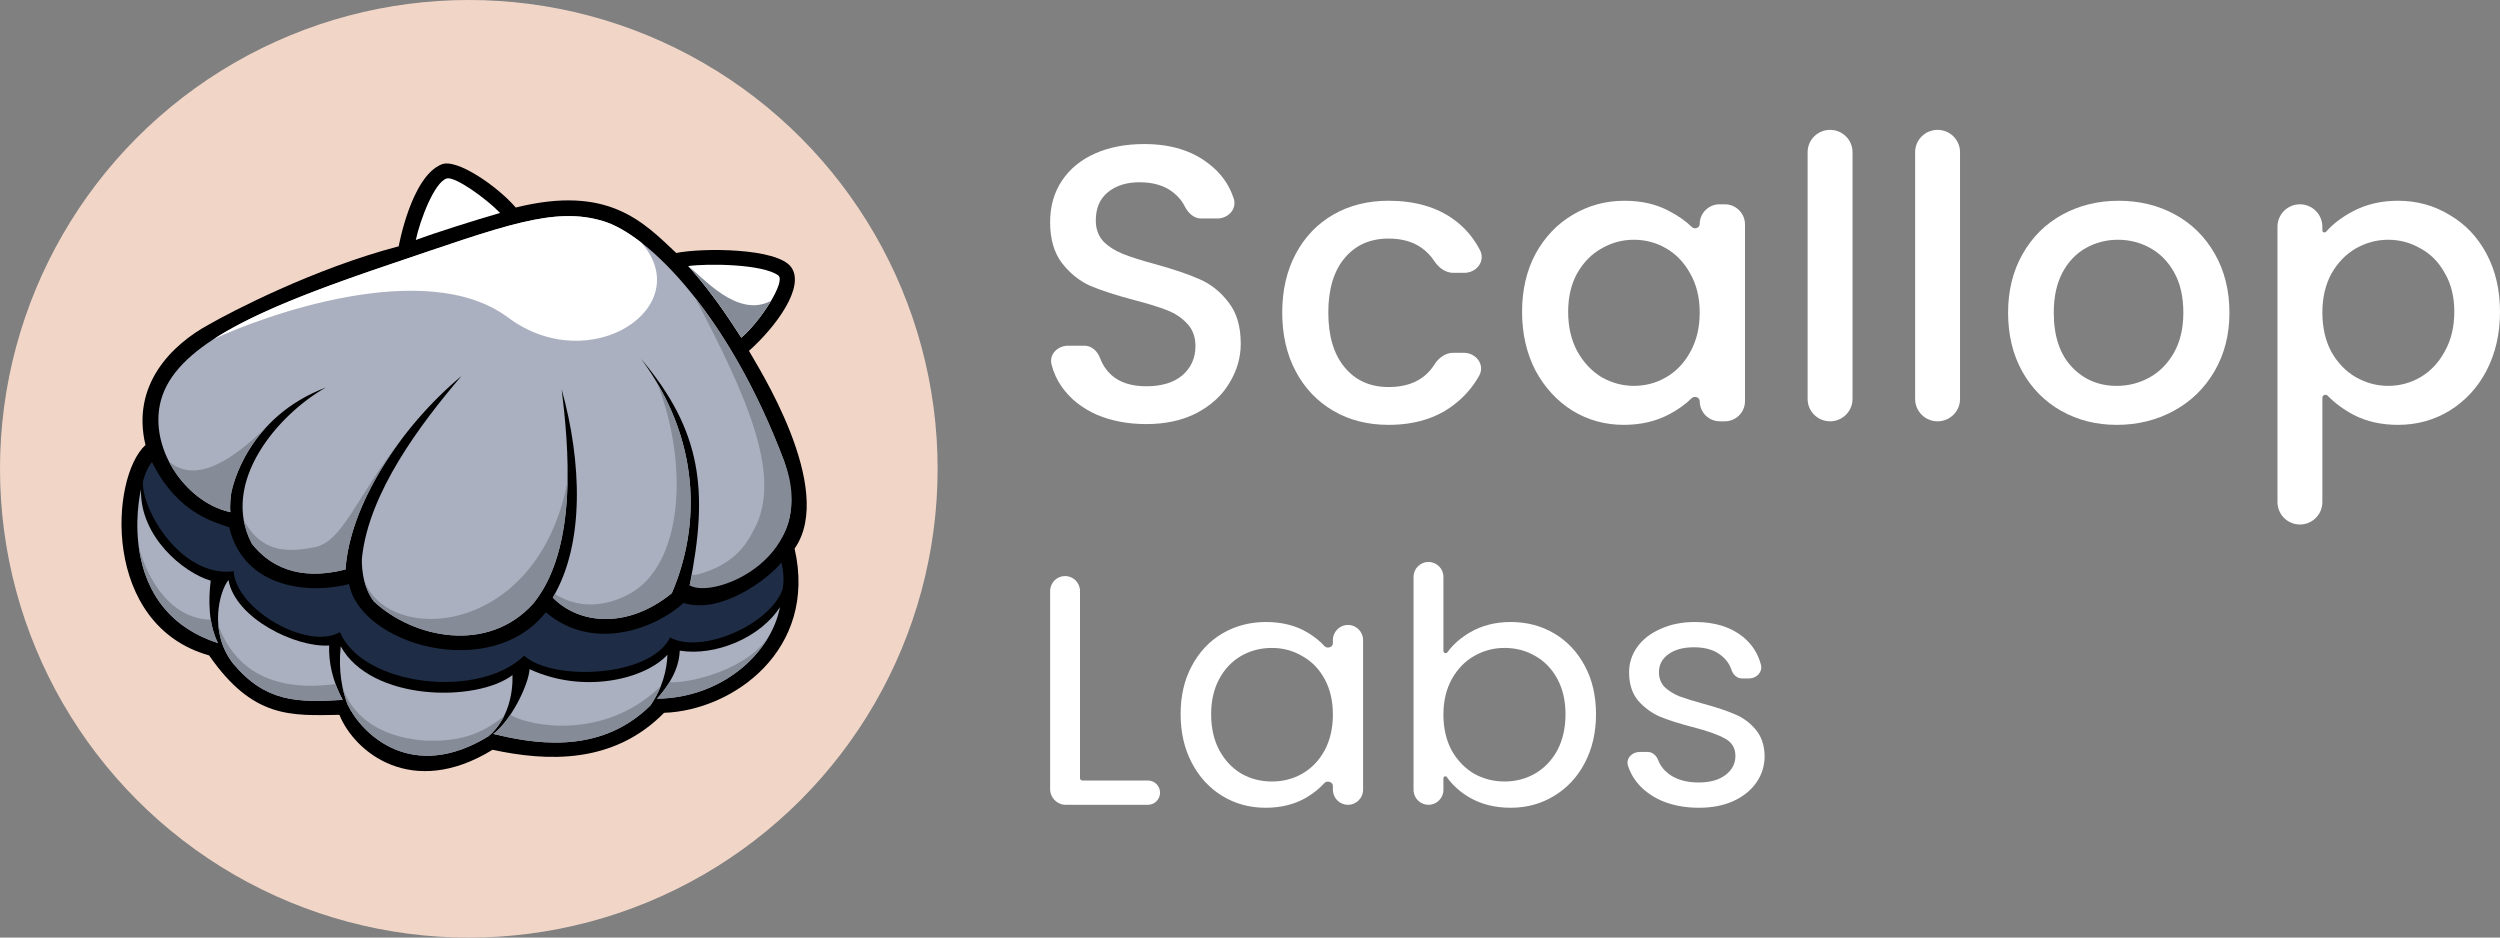 <?xml version="1.0" encoding="UTF-8"?>
<svg id="Layer_2" data-name="Layer 2" xmlns="http://www.w3.org/2000/svg" viewBox="0 0 573.263 215">
  <rect x="0" y="0" width="573.263" height="215" fill="#808080" stroke="none"/>
  <defs>
    <style>
      .cls-1 {
        fill: #abb0c0;
      }

      .cls-2, .cls-3 {
        fill: #fff;
      }

      .cls-3 {
        fill-rule: evenodd;
      }

      .cls-4 {
        fill: #1e2d45;
      }

      .cls-5 {
        fill: #f1d6c8;
      }

      .cls-6 {
        fill: #858b97;
      }
    </style>
  </defs>
  <g id="scallop_labs_primary_color">
    <g id="scallop_labs_primary_color-2" data-name="scallop_labs_primary_color">
      <g id="logomark">
        <circle class="cls-5" cx="107.5" cy="107.5" r="107.5"/>
        <g id="_主扇貝" data-name="主扇貝">
          <g>
            <path d="M171.741,80.46c6.286-5.623,12.9-14.703,9.696-19.182-3.204-4.479-20.427-4.469-26.374-3.269-7.719-7.303-15.718-15.657-36.795-10.422-4.167-4.835-13.609-11.418-17.071-9.87-6.94,2.883-9.769,18.758-9.769,18.758-19.52,5.118-38.671,15.143-43.386,17.859-8.813,4.741-17.955,14.011-14.686,27.711-8.159,7.48-10.083,41.309,14.595,48.246,10.037,14.476,18.711,13.823,29.879,13.625,3.482,8.606,16.667,19.34,35.122,8.009,12.505,2.705,27.688,3.348,39.323-8.47,15.839-.55,35.256-14.457,29.929-37.656,9.694-13.818-8.903-42.453-10.462-45.339Z"/>
            <g>
              <path class="cls-1" d="M179.795,105.706c-12.716-33.691-31.113-51.83-41.382-54.97-11.334-3.49-22.737,1.011-48.91,9.854-27.745,9.375-46.779,17.364-51.828,29.008-4.879,11.251,4.143,25.46,15.157,27.848-.174-1.569.102-3.809.16-4.167.304-1.902,3.817-17.614,21.755-24.437-10.837,6.073-24.445,21.703-16.994,35.83,3.904,4.971,10.555,8.718,21.477,5.909.96-14.545,12.287-32.418,26.595-44.367-9.519,11.145-21.159,26.682-22.803,41.497-.131,1.159-.163,6.432,2.7,10.191,9.082,8.485,26.181,12.054,36.569.482,10.466-12.865,7.999-36.681,6.503-49.11,4.595,16.56,5.348,35.33-2.039,47.766,6.053,6.185,17.196,7.23,27.298-1.023,6.702-15.565,6.563-35.467-7.075-53.763,14.08,16.675,15.474,30.486,11.159,51.959,13.049-3.527,28.364-7.319,21.66-28.508Z"/>
              <g>
                <path class="cls-1" d="M48.32,133.155c-6.201-1.808-16.288-10.063-15.988-20.948-1.454,6.395-3.516,28.383,17.635,35.252-2.204-4.557-2.189-9.891-1.647-14.304Z"/>
                <path class="cls-1" d="M75.474,148.011c-7.555.527-21.48-6.139-23.085-15.003-2.041,2.456-4.622,11.874,1.061,19.142h0c7.394,8.833,14.63,8.992,25.138,8.341-2.427-4.491-3.235-8.74-3.113-12.479Z"/>
                <path class="cls-1" d="M153.05,150.138s0-.003,0-.005c-5.111,5.585-19.152,9.084-31.618,3.313-.205,3.478-4.134,11.661-8.314,14.861,8.142,1.894,23.996,5.366,36.037-6.55,2.747-4.02,3.76-8.083,3.896-11.621Z"/>
                <path class="cls-1" d="M78.126,148.193c-.568,5.765.312,9.94,1.565,13.335,3.294,6.86,14.755,18.086,32.336,7.29,4.512-3.825,5.609-9.832,5.494-14.018-8.318,6.306-32.462,6.034-39.395-6.607Z"/>
                <path class="cls-1" d="M155.867,149.195s0,.002,0,.002c-.067,2.407-.918,6.207-5.21,11.021,14.945-.192,26.164-10.422,28.197-21.007-4.469,6.992-14.818,11.327-22.986,9.984Z"/>
              </g>
            </g>
            <g>
              <path class="cls-6" d="M31.768,124.989c1.036,8.469,5.301,18.281,18.199,22.47-.827-1.711-1.342-3.531-1.634-5.371,0,0,0,0,0,0-10.507-.184-15.459-11.933-16.566-17.098Z"/>
              <path class="cls-6" d="M50.072,143.46c.259,2.875,1.225,5.937,3.378,8.69h0c7.394,8.833,14.63,8.992,25.138,8.341-.667-1.234-1.207-2.449-1.644-3.64,0,0,0,0,0,0-19.134,2.568-24.732-7.897-26.871-13.39Z"/>
              <path class="cls-6" d="M115.302,164.752c.083-.163.167-.327.247-.489-4.305,3.258-8.74,5.962-18.264,5.552-11.55-.917-17.071-6.752-18.789-12.472.069.343.145.676.224,1.004.019.079.038.158.058.236.162.647.343,1.267.537,1.862.024.073.048.147.072.219.098.292.198.581.302.862,3.294,6.86,14.755,18.086,32.336,7.29,1.398-1.185,2.467-2.58,3.275-4.066Z"/>
              <path class="cls-6" d="M149.154,161.758c1.011-1.48,1.786-2.965,2.37-4.428-13.187,12.831-30.679,9.03-34.502,6.568h0c-1.193,1.777-2.534,3.361-3.904,4.41,8.142,1.894,23.996,5.366,36.037-6.55Z"/>
              <path class="cls-6" d="M153.516,156.412c-.721,1.183-1.655,2.454-2.86,3.805,12.206-.157,21.923-7.01,26.184-15.283-4.616,8.71-19.293,11.893-23.324,11.477Z"/>
            </g>
            <path class="cls-4" d="M34.842,105.939c-1.56,2.049-2.051,4.445-2.051,4.445-.397,6.609,8.9,22.143,20.788,20.603.506,8.687,16.851,18.254,24.372,13.968,5.196,12.338,31.783,15.524,42.248,5.398,6.328,5.816,28.808,5.124,33.459-4.166,7.15,3.857,22.778-2.816,25.785-11.026.634-3.087-.268-6.157-.268-6.157-3.236,3.981-14.054,11.955-22.424,9.253-6.276,5.756-20.609,11.449-31.599,2.14-12.655,16.079-42.438,7.45-45.108-6.47-8.331,2.237-23.988,1.486-27.484-13.001-2.585-1.083-11.546-2.589-17.718-14.988Z"/>
            <g>
              <path class="cls-2" d="M95.346,55.037c4.494-1.698,13.817-4.617,19.326-6.212-3.194-3.299-10.209-8.349-12.19-7.914-2.848.787-6.145,9.474-7.136,14.126Z"/>
              <path class="cls-2" d="M157.806,61.012c6.237,6.833,11.17,14.918,12.178,16.416,4.329-3.652,10.321-12.918,8.476-14.276-3.579-2.635-16.228-2.76-20.654-2.14Z"/>
              <path class="cls-2" d="M87.563,61.249c-.34.116-.679.232-1.016.347-.168.057-.335.115-.502.172-.337.116-.673.231-1.008.347-.152.052-.304.105-.455.157-.472.163-.943.326-1.409.489-.016.006-.032.011-.048.017-.457.159-.911.318-1.362.477-.148.052-.294.104-.442.156-.323.114-.646.228-.966.342-.158.056-.315.112-.473.168-.324.116-.647.231-.968.346-.138.05-.277.099-.414.149-.903.325-1.795.65-2.674.974-.135.05-.268.099-.402.149-.308.114-.615.228-.92.342-.149.055-.297.111-.445.166-.306.115-.61.229-.913.344-.129.049-.258.097-.387.146-.426.162-.85.324-1.27.485,0,0-.002,0-.002,0-.417.161-.831.322-1.242.482-.122.048-.243.095-.364.143-.294.116-.587.231-.878.347-.135.054-.27.107-.405.161-.289.115-.575.23-.86.346-.119.048-.239.096-.358.145-.796.323-1.578.646-2.347.97-.11.046-.22.093-.329.139-.277.117-.552.234-.825.351-.123.053-.246.106-.369.159-.272.118-.543.235-.811.353-.106.046-.212.092-.317.139-.738.325-1.463.651-2.173.978-.102.047-.203.094-.305.141-.255.118-.508.236-.76.355-.113.053-.226.106-.338.16-.25.119-.499.238-.745.357-.097.047-.195.094-.292.141-.677.329-1.34.66-1.989.992-.092.047-.183.095-.275.142-.233.12-.465.241-.694.361-.102.054-.204.108-.306.162-.229.122-.456.243-.681.365-.087.047-.174.094-.26.141-.614.335-1.213.673-1.797,1.012-.084.049-.167.098-.251.147-.209.123-.417.245-.622.369-.091.055-.182.11-.273.165-.206.125-.41.251-.613.376-.076.047-.154.095-.229.142-.276.173-.548.346-.816.52,0,0,0,0,0,0,11.039-5.203,48.674-19.048,67.515-4.989,18.841,14.059,43.52-2.38,30.564-17.178-3.218-2.499-6.16-4.124-8.63-4.879-11.334-3.49-22.737,1.011-48.91,9.854-.492.166-.98.332-1.466.497-.158.054-.315.107-.473.161Z"/>
            </g>
            <g>
              <path class="cls-6" d="M92.62,100.009c-11.034,13.89-13.898,24.292-20.665,25.517-5.397.977-11.864,1.64-16.076-6.316.314,1.83.921,3.659,1.872,5.463,3.904,4.971,10.555,8.718,21.477,5.909.635-9.627,5.815-20.712,13.393-30.573Z"/>
              <path class="cls-6" d="M83.468,132.915c.394,1.659,1.08,3.451,2.252,4.989,9.082,8.485,26.181,12.054,36.569.482,5.869-7.215,7.67-17.872,7.857-28.035-6.895,35.983-41.431,37.727-46.678,22.564Z"/>
              <path class="cls-6" d="M154.811,134.144c.122-.315.243-.63.359-.949.07-.193.137-.387.205-.581.101-.286.201-.573.297-.862.07-.21.137-.422.205-.634.088-.275.175-.552.259-.829.067-.222.132-.445.196-.668.078-.27.153-.541.226-.812.063-.231.124-.463.184-.696.068-.266.133-.533.197-.8.057-.24.115-.48.169-.721.059-.262.114-.527.169-.79.052-.248.105-.495.153-.744.05-.256.094-.514.14-.771.046-.26.095-.518.137-.779.036-.221.066-.445.099-.667.091-.61.172-1.224.242-1.841.019-.172.042-.342.06-.514.033-.324.06-.65.087-.976.017-.197.035-.393.05-.591.024-.326.041-.654.059-.981.011-.197.022-.394.031-.592.014-.333.023-.666.031-1,.004-.192.009-.385.011-.578.004-.342.004-.685.001-1.029-.002-.182-.004-.365-.008-.547-.007-.356-.016-.712-.031-1.069-.007-.165-.015-.33-.024-.496-.019-.376-.039-.753-.067-1.131-.009-.131-.021-.263-.032-.394-.033-.413-.068-.826-.111-1.241-.005-.047-.011-.095-.016-.142-.216-2.019-.553-4.053-1.022-6.095-.004-.017-.007-.035-.011-.052-.108-.466-.225-.933-.346-1.4-.02-.077-.039-.155-.06-.232-.118-.445-.244-.89-.374-1.335-.028-.097-.056-.194-.085-.291-.132-.439-.27-.879-.414-1.318-.032-.098-.065-.196-.097-.294-.149-.446-.304-.891-.466-1.337-.03-.081-.06-.162-.09-.243-.172-.465-.349-.931-.535-1.396-.015-.039-.032-.077-.047-.116-1.049-2.602-2.327-5.201-3.853-7.78,0,0,0,0,0,0,7.417,18.969,5.854,41.892-6.487,48.427-4.495,2.381-10.796,3.84-16.969-.051-.002-.001-.004-.001-.006-.002-.155.281-.31.563-.473.838,6.053,6.185,17.196,7.23,27.298-1.023.199-.463.392-.93.579-1.401.062-.157.121-.316.182-.474Z"/>
              <path class="cls-6" d="M179.795,105.706c-6.03-15.977-13.338-28.454-20.451-37.496,12.344,23.41,19.297,39.996,14.26,51.8-1.934,4.012-4.565,9.355-13.826,11.769-.161.049-.906-.008-1.045.057-.134.725-.449,1.633-.598,2.376,5.418,3.385,30.055-6.354,21.66-28.508Z"/>
              <path class="cls-6" d="M176.815,68.97c-7.709,4.126-15.67-5.437-19.008-7.958,6.237,6.833,11.17,14.918,12.178,16.416,2.278-1.922,5.015-5.398,6.83-8.458Z"/>
              <path class="cls-6" d="M61.81,97.153c-10.802,10.92-18.106,12.887-23.085,8.647,2.936,5.748,8.238,10.375,14.105,11.647-.174-1.569.102-3.809.16-4.167.209-1.307,1.934-9.141,8.82-16.127Z"/>
            </g>
          </g>
        </g>
      </g>
      <g id="Scallop">
        <path class="cls-2" d="M262.836,97.242c-4.215,0-8.008-.722-11.379-2.167-3.372-1.505-6.021-3.612-7.948-6.322-1.127-1.586-1.924-3.326-2.393-5.221-.568-2.306,1.428-4.261,3.804-4.261h3.765c1.671,0,3.004,1.307,3.578,2.876.531,1.454,1.376,2.724,2.535,3.807,1.927,1.746,4.606,2.619,8.038,2.619,3.552,0,6.322-.843,8.309-2.529,1.987-1.746,2.98-3.974,2.98-6.683,0-2.107-.632-3.823-1.897-5.148-1.204-1.325-2.74-2.348-4.606-3.071-1.806-.722-4.335-1.505-7.586-2.348-4.094-1.084-7.436-2.167-10.025-3.251-2.529-1.144-4.696-2.89-6.503-5.238-1.806-2.348-2.709-5.479-2.709-9.392,0-3.612.903-6.773,2.709-9.483,1.806-2.709,4.335-4.787,7.586-6.232,3.251-1.445,7.014-2.167,11.289-2.167,6.081,0,11.048,1.535,14.901,4.606,2.712,2.085,4.584,4.719,5.619,7.902.776,2.386-1.262,4.561-3.772,4.561h-3.744c-1.682,0-3.013-1.35-3.759-2.859-.546-1.106-1.37-2.11-2.473-3.012-1.987-1.626-4.606-2.438-7.857-2.438-2.95,0-5.359.753-7.225,2.258-1.866,1.505-2.8,3.673-2.8,6.502,0,1.927.572,3.522,1.716,4.787,1.204,1.204,2.709,2.167,4.516,2.89,1.806.722,4.275,1.505,7.406,2.348,4.154,1.144,7.526,2.288,10.115,3.432,2.649,1.144,4.877,2.92,6.683,5.328,1.866,2.348,2.8,5.509,2.8,9.483,0,3.191-.873,6.201-2.619,9.031-1.686,2.83-4.184,5.118-7.496,6.864-3.251,1.686-7.105,2.529-11.56,2.529Z"/>
        <path class="cls-2" d="M297.136,58.182c2.078-3.883,4.951-6.877,8.624-8.986,3.672-2.107,7.887-3.161,12.643-3.161,6.021,0,11.004,1.431,14.947,4.29,2.538,1.841,4.546,4.187,6.024,7.038,1.297,2.501-.785,5.2-3.602,5.2h-2.531c-1.805,0-3.351-1.176-4.34-2.687-.804-1.227-1.804-2.258-3.002-3.093-1.986-1.384-4.485-2.077-7.496-2.077-4.215,0-7.571,1.49-10.069,4.47-2.499,2.98-3.747,7.151-3.747,12.508s1.249,9.543,3.747,12.554c2.499,3.011,5.855,4.515,10.069,4.515,4.833,0,8.339-1.722,10.521-5.165.965-1.523,2.509-2.692,4.311-2.692h2.407c2.857,0,4.933,2.768,3.537,5.261-1.495,2.67-3.483,4.935-5.963,6.796-3.974,2.98-8.912,4.47-14.812,4.47-4.756,0-8.972-1.068-12.643-3.206-3.673-2.136-6.548-5.147-8.624-9.031-2.077-3.883-3.115-8.383-3.115-13.502s1.038-9.619,3.115-13.502Z"/>
        <path class="cls-2" d="M349.02,71.504c0-4.997,1.024-9.423,3.071-13.276,2.107-3.853,4.937-6.834,8.489-8.941,3.612-2.167,7.586-3.251,11.921-3.251,3.914,0,7.315.783,10.205,2.348,2.041,1.042,3.794,2.27,5.259,3.686.624.604,1.785.186,1.785-.683,0-2.507,2.032-4.539,4.539-4.539h1.231c2.549,0,4.616,2.067,4.616,4.616v40.53c0,2.549-2.067,4.616-4.616,4.616h-1.153c-2.55,0-4.616-2.067-4.616-4.616,0-.889-1.199-1.314-1.834-.691-1.47,1.441-3.237,2.699-5.301,3.772-3.01,1.565-6.442,2.348-10.296,2.348-4.275,0-8.188-1.084-11.741-3.251-3.552-2.228-6.382-5.298-8.489-9.212-2.047-3.974-3.071-8.459-3.071-13.457ZM389.751,71.684c0-3.432-.722-6.412-2.167-8.941-1.385-2.529-3.221-4.455-5.509-5.78-2.288-1.325-4.756-1.987-7.406-1.987s-5.118.662-7.406,1.987c-2.288,1.264-4.154,3.161-5.599,5.69-1.385,2.469-2.077,5.419-2.077,8.851s.692,6.442,2.077,9.031c1.445,2.589,3.311,4.576,5.599,5.961,2.348,1.325,4.817,1.987,7.406,1.987,2.649,0,5.118-.662,7.406-1.987,2.288-1.325,4.124-3.251,5.509-5.78,1.445-2.589,2.167-5.599,2.167-9.031Z"/>
        <path class="cls-2" d="M419.644,29.779c-2.842,0-5.147,2.29-5.147,5.114v56.603c0,2.824,2.305,5.114,5.147,5.114s5.149-2.29,5.149-5.114v-56.603c0-2.824-2.305-5.114-5.149-5.114Z"/>
        <path class="cls-2" d="M444.298,29.779c-2.842,0-5.147,2.29-5.147,5.114v56.603c0,2.824,2.305,5.114,5.147,5.114s5.149-2.29,5.149-5.114v-56.603c0-2.824-2.305-5.114-5.149-5.114Z"/>
        <path class="cls-2" d="M472.656,94.217c-3.792-2.136-6.773-5.148-8.941-9.031-2.167-3.883-3.251-8.383-3.251-13.502,0-5.057,1.114-9.542,3.341-13.456,2.227-3.913,5.268-6.923,9.122-9.031,3.852-2.107,8.158-3.161,12.914-3.161s9.061,1.054,12.915,3.161c3.852,2.108,6.894,5.118,9.122,9.031,2.226,3.914,3.341,8.399,3.341,13.456s-1.144,9.544-3.432,13.456c-2.288,3.915-5.404,6.941-9.347,9.076-3.944,2.138-8.295,3.206-13.05,3.206-4.697,0-8.942-1.068-12.735-3.206ZM492.841,86.586c2.317-1.265,4.2-3.161,5.645-5.69,1.445-2.529,2.167-5.599,2.167-9.212s-.693-6.668-2.077-9.167c-1.386-2.497-3.222-4.38-5.51-5.645-2.288-1.264-4.756-1.897-7.405-1.897s-5.103.632-7.361,1.897c-2.258,1.264-4.049,3.147-5.373,5.645-1.325,2.499-1.987,5.554-1.987,9.167,0,5.36,1.369,9.498,4.109,12.418,2.739,2.921,6.187,4.381,10.341,4.381,2.648,0,5.132-.633,7.451-1.897Z"/>
        <path class="cls-2" d="M532.532,52.835c0,.43.561.625.845.304,1.643-1.845,3.739-3.43,6.29-4.756,3.01-1.565,6.412-2.348,10.205-2.348,4.335,0,8.279,1.084,11.831,3.251,3.613,2.107,6.442,5.088,8.489,8.941,2.047,3.853,3.071,8.279,3.071,13.276s-1.023,9.483-3.071,13.456c-2.047,3.914-4.877,6.984-8.489,9.212-3.552,2.167-7.496,3.251-11.831,3.251-3.793,0-7.165-.753-10.115-2.258-2.35-1.247-4.356-2.723-6.019-4.429-.424-.434-1.206-.146-1.206.461v23.928c0,2.843-2.305,5.148-5.148,5.148s-5.148-2.305-5.148-5.148v-63.128c0-2.843,2.305-5.148,5.148-5.148s5.148,2.305,5.148,5.148v.839ZM562.787,71.503c0-3.432-.722-6.382-2.167-8.851-1.385-2.529-3.251-4.425-5.599-5.69-2.288-1.325-4.756-1.987-7.406-1.987-2.589,0-5.057.662-7.406,1.987-2.288,1.325-4.154,3.251-5.599,5.78-1.385,2.529-2.077,5.509-2.077,8.941s.692,6.442,2.077,9.031c1.445,2.529,3.311,4.455,5.599,5.78,2.348,1.325,4.817,1.987,7.406,1.987,2.649,0,5.118-.662,7.406-1.987,2.348-1.385,4.215-3.372,5.599-5.961,1.445-2.589,2.167-5.599,2.167-9.031Z"/>
      </g>
      <g id="Labs">
        <path class="cls-2" d="M389.585,185.222c-3.16,0-5.995-.527-8.503-1.581-2.508-1.104-4.49-2.608-5.945-4.515-.81-1.089-1.418-2.264-1.824-3.525-.537-1.67.896-3.172,2.65-3.172h1.889c1.107,0,1.993.862,2.388,1.895.466,1.22,1.273,2.268,2.422,3.147,1.756,1.305,4.039,1.957,6.848,1.957,2.609,0,4.666-.577,6.17-1.731,1.505-1.154,2.258-2.608,2.258-4.365,0-1.806-.803-3.135-2.408-3.988-1.605-.903-4.089-1.781-7.45-2.634-3.06-.802-5.568-1.605-7.525-2.408-1.906-.853-3.562-2.082-4.966-3.687-1.354-1.656-2.032-3.813-2.032-6.472,0-2.107.627-4.038,1.881-5.794,1.254-1.756,3.035-3.136,5.342-4.139,2.308-1.054,4.942-1.58,7.901-1.58,4.565,0,8.252,1.154,11.062,3.461,2.025,1.664,3.372,3.771,4.042,6.32.443,1.685-.987,3.161-2.729,3.161h-1.641c-1.13,0-2.026-.892-2.381-1.965-.421-1.27-1.173-2.347-2.258-3.227-1.555-1.305-3.662-1.957-6.321-1.957-2.458,0-4.415.527-5.869,1.58-1.455,1.054-2.182,2.433-2.182,4.139,0,1.354.426,2.483,1.28,3.387.903.853,2.007,1.555,3.311,2.107,1.354.502,3.211,1.079,5.569,1.731,2.96.802,5.368,1.605,7.224,2.408,1.856.753,3.436,1.906,4.741,3.462,1.354,1.555,2.057,3.587,2.107,6.095,0,2.258-.627,4.29-1.881,6.096-1.254,1.806-3.035,3.236-5.342,4.289-2.257,1.004-4.866,1.505-7.826,1.505Z"/>
        <path class="cls-2" d="M247.648,178.438c0,.297.24.537.537.537h15.039c1.538,0,2.784,1.247,2.784,2.784s-1.247,2.784-2.784,2.784h-18.841c-1.979,0-3.583-1.604-3.583-3.583v-45.442c0-1.891,1.533-3.424,3.424-3.424s3.424,1.533,3.424,3.424v42.919Z"/>
        <path class="cls-3" d="M327.558,128.859c1.891,0,3.425,1.534,3.425,3.425v17.011c0,.459.644.645.915.275,1.333-1.825,3.086-3.361,5.255-4.606,2.709-1.555,5.794-2.333,9.255-2.333,3.712,0,7.048.879,10.007,2.634,2.96,1.756,5.294,4.24,7,7.451,1.705,3.161,2.556,6.847,2.557,11.06,0,4.164-.851,7.877-2.557,11.138-1.705,3.26-4.063,5.795-7.073,7.601-2.96,1.806-6.272,2.707-9.934,2.707-3.561,0-6.697-.774-9.406-2.329-2.189-1.28-3.938-2.851-5.242-4.709-.227-.322-.778-.166-.778.228v2.711c0,1.891-1.538,3.42-3.429,3.42-1.772-.002-3.229-1.346-3.403-3.072l-.017-.348v-48.839c0-1.891,1.533-3.425,3.425-3.425ZM344.978,148.573c-2.508,0-4.843.628-7,1.882-2.107,1.204-3.809,2.988-5.114,5.345-1.254,2.308-1.882,4.992-1.882,8.052,0,3.11.628,5.845,1.882,8.203,1.304,2.306,3.008,4.088,5.114,5.341,2.157,1.204,4.491,1.804,7,1.805,2.559,0,4.892-.601,7-1.805,2.157-1.254,3.864-3.034,5.118-5.341,1.254-2.358,1.882-5.119,1.882-8.28,0-3.11-.628-5.818-1.882-8.126-1.254-2.307-2.961-4.064-5.118-5.268-2.107-1.204-4.441-1.809-7-1.809Z"/>
        <path class="cls-3" d="M290.288,142.63c3.612,0,6.749.779,9.408,2.334,1.584.926,2.927,1.996,4.03,3.208.59.647,1.912.251,1.912-.624v-.779c0-1.911,1.551-3.462,3.462-3.462,1.911,0,3.461,1.551,3.462,3.462v34.317c0,1.911-1.55,3.462-3.462,3.462-1.792,0-3.267-1.364-3.445-3.109l-.017-.353v-.892c0-.896-1.34-1.3-1.942-.637-1.139,1.255-2.522,2.367-4.151,3.332-2.659,1.556-5.773,2.334-9.335,2.334-3.66,0-6.97-.903-9.929-2.708-2.959-1.806-5.295-4.339-7.001-7.6-1.705-3.261-2.557-6.975-2.557-11.139,0-4.214.852-7.901,2.557-11.062,1.706-3.211,4.041-5.693,7.001-7.449,3.01-1.755,6.345-2.635,10.007-2.635ZM291.644,148.576c-2.559,0-4.894.6-7.001,1.804-2.107,1.204-3.788,2.962-5.042,5.27-1.253,2.307-1.881,5.016-1.881,8.125,0,3.16.628,5.918,1.881,8.275,1.254,2.307,2.936,4.089,5.042,5.343,2.107,1.204,4.443,1.809,7.001,1.809,2.558,0,4.89-.605,6.997-1.809,2.157-1.254,3.861-3.036,5.115-5.343,1.254-2.357,1.881-5.089,1.881-8.198s-.627-5.822-1.881-8.13c-1.254-2.307-2.959-4.062-5.115-5.266-2.107-1.254-4.439-1.881-6.997-1.882Z"/>
      </g>
    </g>
  </g>
</svg>